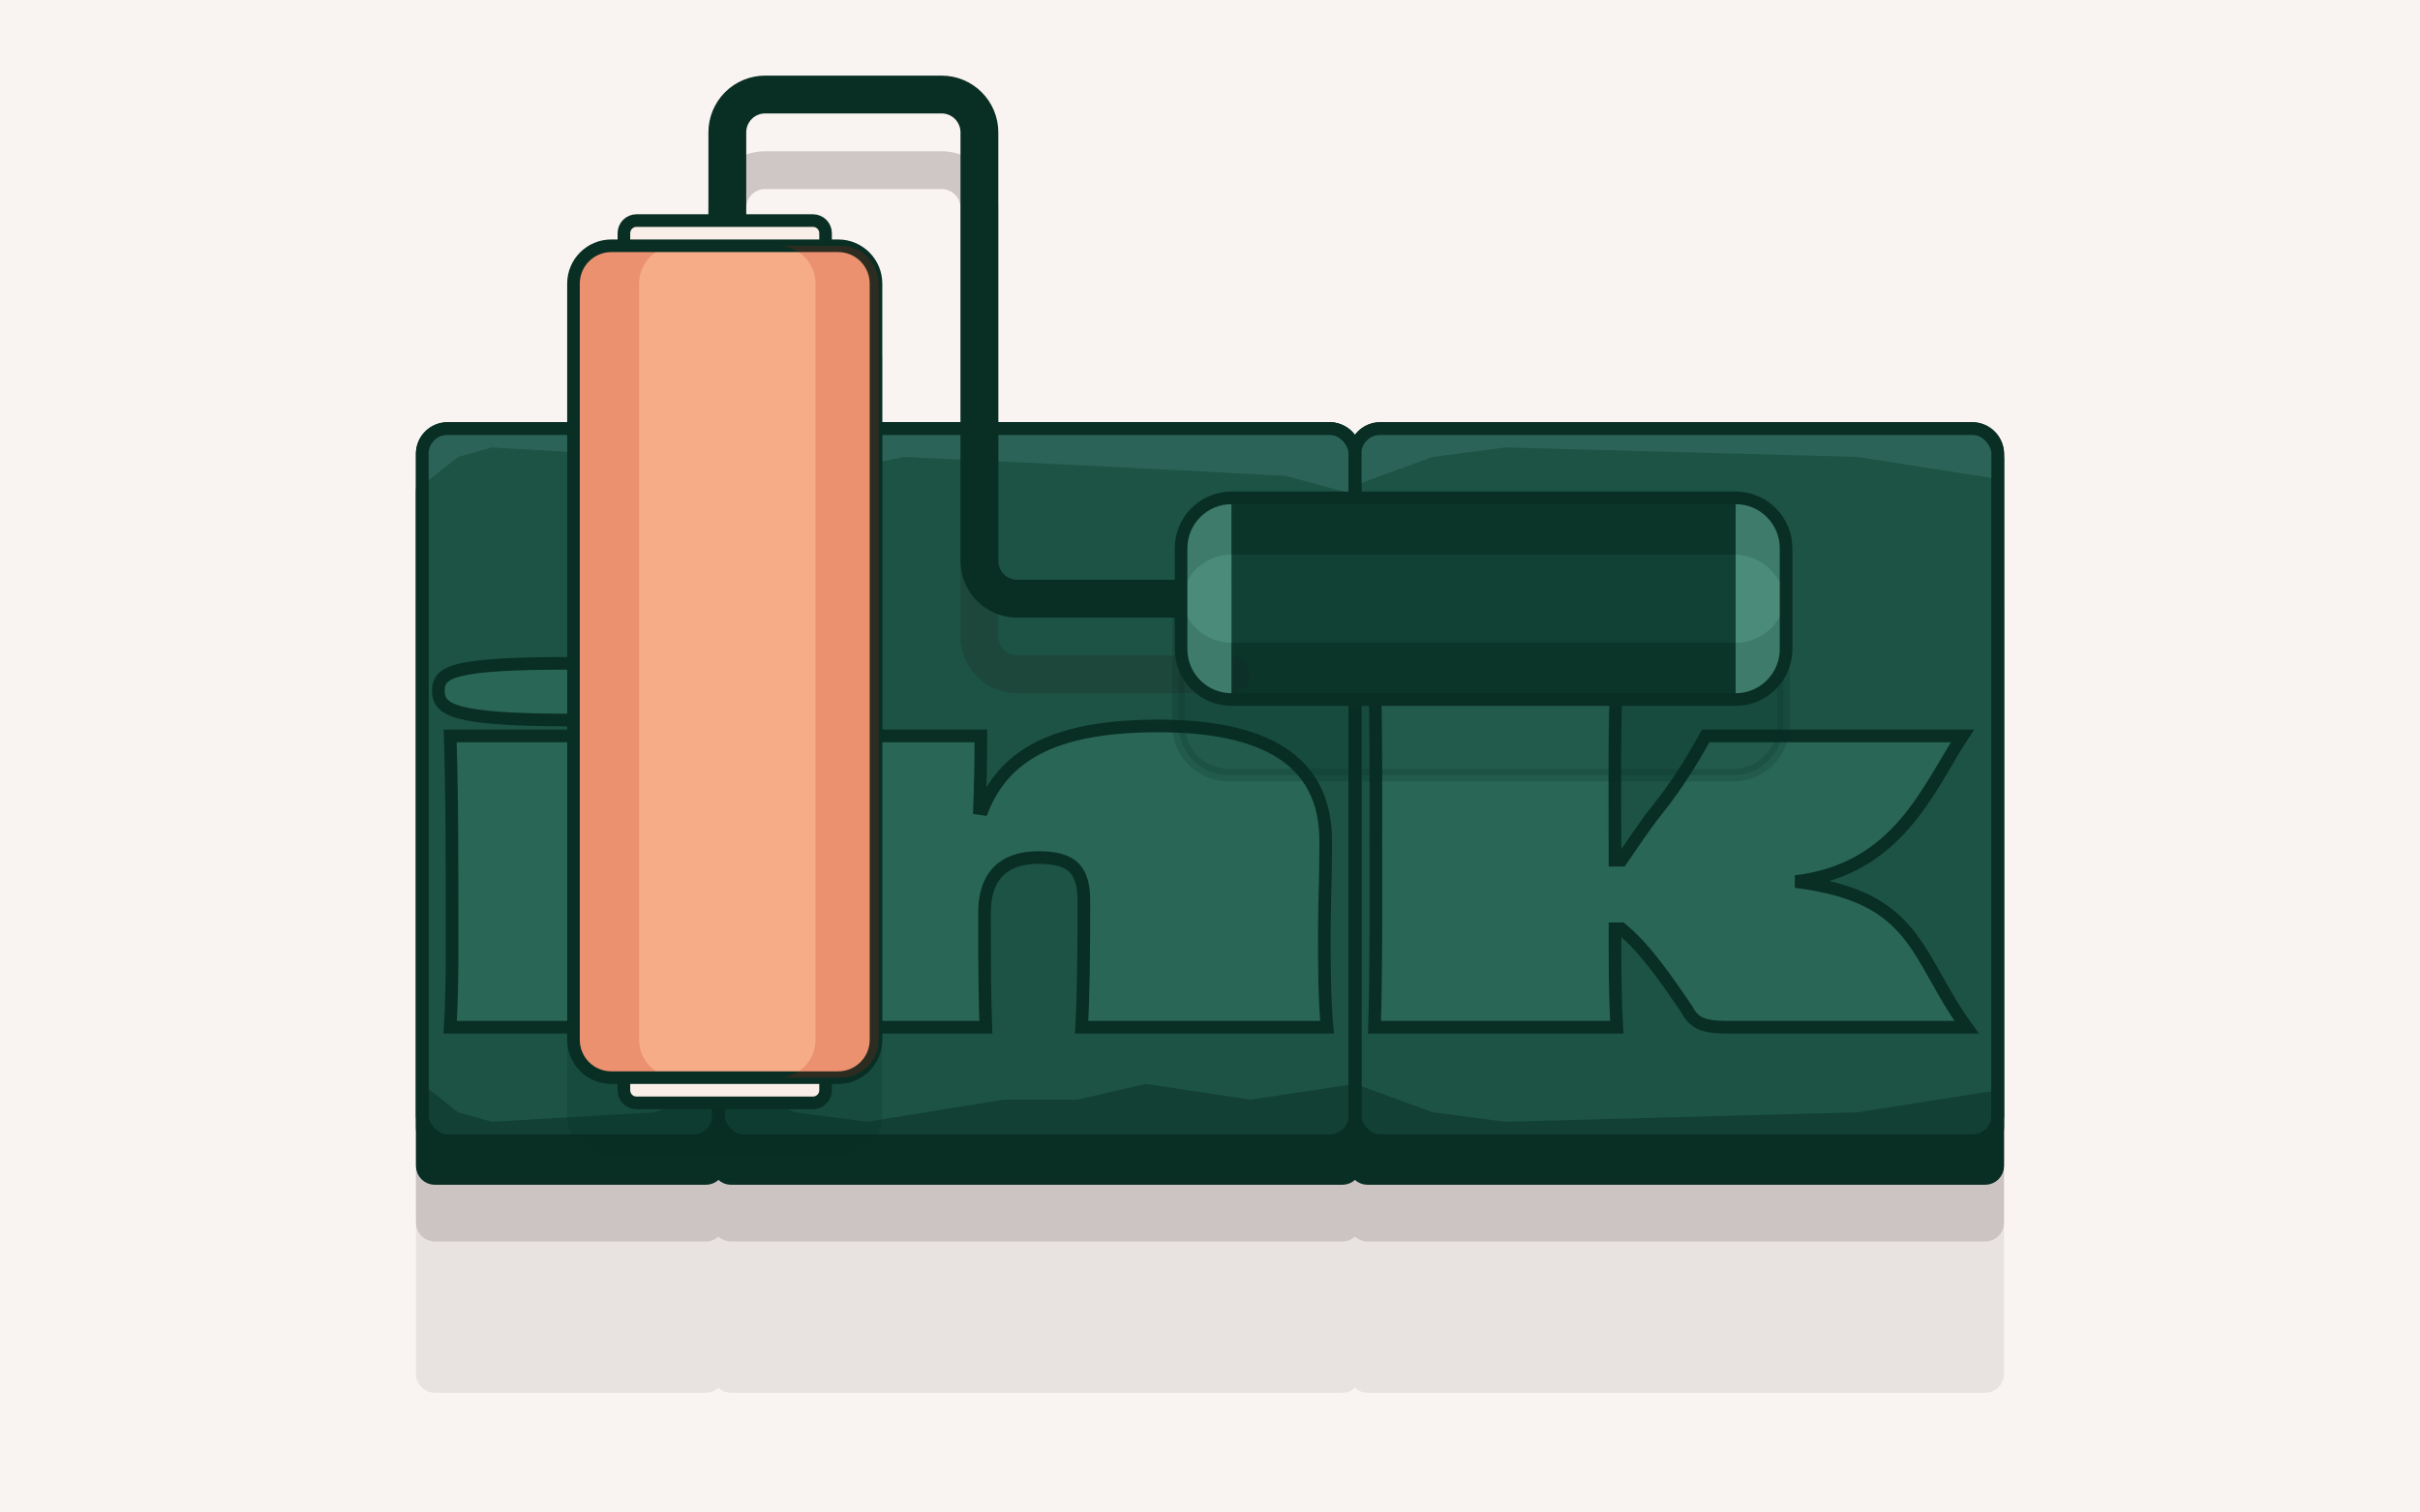<svg width="384" height="240" viewBox="0 0 384 240" fill="none" xmlns="http://www.w3.org/2000/svg">
<rect width="384" height="240" fill="#F9F3F1"/>
<g opacity="0.08">
<path d="M215 96C215 93.791 216.791 92 219 92H313C315.209 92 317 93.791 317 96V218C317 219.105 316.105 220 315 220H217C215.895 220 215 219.105 215 218V96Z" fill="#251B1B" stroke="#251B1B" stroke-width="2"/>
<path d="M114 96C114 93.791 115.791 92 118 92H211C213.209 92 215 93.791 215 96V218C215 219.105 214.105 220 213 220H116C114.895 220 114 219.105 114 218V96Z" fill="#251B1B" stroke="#251B1B" stroke-width="2"/>
<path d="M67 96C67 93.791 68.791 92 71 92H110C112.209 92 114 93.791 114 96V218C114 219.105 113.105 220 112 220H69C67.895 220 67 219.105 67 218V96Z" fill="#251B1B" stroke="#251B1B" stroke-width="2"/>
</g>
<g opacity="0.15">
<path d="M215 72C215 69.791 216.791 68 219 68H313C315.209 68 317 69.791 317 72V194C317 195.105 316.105 196 315 196H217C215.895 196 215 195.105 215 194V72Z" fill="#251B1B" stroke="#251B1B" stroke-width="2"/>
<path d="M114 72C114 69.791 115.791 68 118 68H211C213.209 68 215 69.791 215 72V194C215 195.105 214.105 196 213 196H116C114.895 196 114 195.105 114 194V72Z" fill="#251B1B" stroke="#251B1B" stroke-width="2"/>
<path d="M67 72C67 69.791 68.791 68 71 68H110C112.209 68 114 69.791 114 72V194C114 195.105 113.105 196 112 196H69C67.895 196 67 195.105 67 194V72Z" fill="#251B1B" stroke="#251B1B" stroke-width="2"/>
</g>
<path d="M215 73C215 70.791 216.791 69 219 69H313C315.209 69 317 70.791 317 73V185C317 186.105 316.105 187 315 187H217C215.895 187 215 186.105 215 185V73Z" fill="#092E24" stroke="#092E24" stroke-width="2"/>
<path d="M114 72C114 69.791 115.791 68 118 68H211C213.209 68 215 69.791 215 72V185C215 186.105 214.105 187 213 187H116C114.895 187 114 186.105 114 185V72Z" fill="#092E24" stroke="#092E24" stroke-width="2"/>
<path d="M67 78C67 75.791 68.791 74 71 74H110C112.209 74 114 75.791 114 78V185C114 186.105 113.105 187 112 187H69C67.895 187 67 186.105 67 185V78Z" fill="#092E24" stroke="#092E24" stroke-width="2"/>
<path d="M215 72C215 69.791 216.791 68 219 68H313C315.209 68 317 69.791 317 72V179C317 180.105 316.105 181 315 181H217C215.895 181 215 180.105 215 179V72Z" fill="#1C5344" stroke="#092E24" stroke-width="2"/>
<path d="M114 72C114 69.791 115.791 68 118 68H211C213.209 68 215 69.791 215 72V179C215 180.105 214.105 181 213 181H116C114.895 181 114 180.105 114 179V72Z" fill="#1C5344" stroke="#092E24" stroke-width="2"/>
<path d="M67 72C67 69.791 68.791 68 71 68H110C112.209 68 114 69.791 114 72V179C114 180.105 113.105 181 112 181H69C67.895 181 67 180.105 67 179V72Z" fill="#1C5344" stroke="#092E24" stroke-width="2"/>
<g filter="url(#filter0_ii_202_168)">
<path d="M111.61 109.576C111.61 106.552 109.378 105.256 90.658 105.256C71.938 105.256 69.562 106.552 69.562 109.576C69.562 112.6 71.722 114.256 90.658 114.256C109.594 114.256 111.61 112.6 111.61 109.576ZM109.882 163C109.522 155.944 109.45 149.752 109.45 139.744C109.45 130.096 109.378 123.904 109.882 116.776H71.434C71.65 124.048 71.722 130.6 71.722 138.88C71.722 147.664 71.866 155.872 71.434 163H109.882ZM210.578 163C210.146 158.248 210.146 153.568 210.146 147.808C210.146 143.344 210.362 139.744 210.362 133.408C210.362 120.232 200.066 115.192 183.794 115.192C168.17 115.192 159.602 119.296 155.93 128.368L155.426 128.296C155.57 124.192 155.642 121.024 155.642 116.776H117.698C117.914 123.4 118.058 130.024 118.058 139.744C118.058 150.184 117.914 156.304 117.698 163H156.434C156.29 159.112 156.218 155.08 156.218 144.856C156.218 138.232 160.034 136.072 164.786 136.072C169.97 136.072 171.986 137.872 171.986 142.912C171.986 151.192 171.914 158.248 171.626 163H210.578ZM270.661 116.776C269.005 119.728 266.557 124.048 262.741 128.8C261.157 130.744 259.213 133.696 257.269 136.504H256.261V135.352C256.261 123.4 256.117 115.84 256.549 107.272H218.101C218.389 115.696 218.317 123.688 218.317 133.12C218.317 143.992 218.389 154.216 218.101 163H256.549C256.261 157.816 256.261 152.992 256.261 147.376H257.269C261.301 150.688 264.757 155.944 267.637 160.12C268.789 162.352 270.229 163 274.189 163H312.061C303.853 151.696 304.357 142.264 284.917 139.888C301.261 137.944 305.941 125.056 311.413 116.776H270.661Z" fill="#296655"/>
</g>
<path d="M109.882 163V164H110.935L110.881 162.949L109.882 163ZM109.882 116.776L110.88 116.847L110.956 115.776H109.882V116.776ZM71.434 116.776V115.776H70.404L70.435 116.806L71.434 116.776ZM71.434 163L70.436 162.94L70.372 164H71.434V163ZM112.61 109.576C112.61 108.695 112.446 107.755 111.706 106.949C111.004 106.185 109.908 105.678 108.39 105.31C105.356 104.575 99.998 104.256 90.658 104.256V106.256C100.039 106.256 105.156 106.585 107.919 107.254C109.298 107.588 109.93 107.972 110.232 108.301C110.496 108.589 110.61 108.945 110.61 109.576H112.61ZM90.658 104.256C81.318 104.256 75.925 104.575 72.858 105.309C71.323 105.677 70.213 106.181 69.498 106.939C68.742 107.742 68.562 108.683 68.562 109.576H70.562C70.562 108.957 70.68 108.602 70.954 108.311C71.27 107.976 71.924 107.589 73.323 107.255C76.124 106.585 81.279 106.256 90.658 106.256V104.256ZM68.562 109.576C68.562 110.453 68.72 111.4 69.437 112.234C70.125 113.036 71.212 113.597 72.746 114.015C75.801 114.847 81.205 115.256 90.658 115.256V113.256C81.176 113.256 76.031 112.837 73.272 112.085C71.9 111.711 71.263 111.291 70.954 110.932C70.674 110.605 70.562 110.211 70.562 109.576H68.562ZM90.658 115.256C100.11 115.256 105.481 114.847 108.501 114.014C110.02 113.595 111.093 113.031 111.767 112.224C112.466 111.387 112.61 110.442 112.61 109.576H110.61C110.61 110.222 110.502 110.618 110.232 110.942C109.937 111.296 109.322 111.713 107.969 112.086C105.248 112.837 100.142 113.256 90.658 113.256V115.256ZM110.881 162.949C110.522 155.919 110.45 149.748 110.45 139.744H108.45C108.45 149.756 108.522 155.969 108.884 163.051L110.881 162.949ZM110.45 139.744C110.45 130.079 110.379 123.93 110.88 116.847L108.885 116.705C108.378 123.878 108.45 130.113 108.45 139.744H110.45ZM109.882 115.776H71.434V117.776H109.882V115.776ZM70.435 116.806C70.65 124.065 70.722 130.607 70.722 138.88H72.722C72.722 130.593 72.65 124.031 72.434 116.746L70.435 116.806ZM70.722 138.88C70.722 147.693 70.866 155.851 70.436 162.94L72.433 163.06C72.867 155.893 72.722 147.635 72.722 138.88H70.722ZM71.434 164H109.882V162H71.434V164ZM210.578 163V164H211.673L211.574 162.909L210.578 163ZM155.93 128.368L155.789 129.358L156.564 129.469L156.857 128.743L155.93 128.368ZM155.426 128.296L154.427 128.261L154.395 129.159L155.285 129.286L155.426 128.296ZM155.642 116.776H156.642V115.776H155.642V116.776ZM117.698 116.776V115.776H116.665L116.699 116.809L117.698 116.776ZM117.698 163L116.699 162.968L116.666 164H117.698V163ZM156.434 163V164H157.472L157.434 162.963L156.434 163ZM171.626 163L170.628 162.94L170.564 164H171.626V163ZM211.574 162.909C211.147 158.211 211.146 153.577 211.146 147.808H209.146C209.146 153.559 209.146 158.285 209.582 163.091L211.574 162.909ZM211.146 147.808C211.146 145.591 211.2 143.588 211.254 141.334C211.308 139.082 211.362 136.588 211.362 133.408H209.362C209.362 136.564 209.309 139.038 209.255 141.286C209.201 143.532 209.146 145.561 209.146 147.808H211.146ZM211.362 133.408C211.362 126.509 208.639 121.62 203.714 118.513C198.869 115.457 192 114.192 183.794 114.192V116.192C191.86 116.192 198.276 117.447 202.647 120.205C206.938 122.912 209.362 127.131 209.362 133.408H211.362ZM183.794 114.192C175.911 114.192 169.695 115.225 164.952 117.474C160.17 119.742 156.933 123.226 155.003 127.993L156.857 128.743C158.6 124.438 161.482 121.334 165.809 119.282C170.173 117.211 176.053 116.192 183.794 116.192V114.192ZM156.072 127.378L155.568 127.306L155.285 129.286L155.789 129.358L156.072 127.378ZM156.426 128.331C156.57 124.218 156.642 121.038 156.642 116.776H154.642C154.642 121.01 154.571 124.166 154.427 128.261L156.426 128.331ZM155.642 115.776H117.698V117.776H155.642V115.776ZM116.699 116.809C116.914 123.423 117.058 130.036 117.058 139.744H119.058C119.058 130.012 118.914 123.377 118.698 116.743L116.699 116.809ZM117.058 139.744C117.058 150.172 116.915 156.281 116.699 162.968L118.698 163.032C118.914 156.327 119.058 150.196 119.058 139.744H117.058ZM117.698 164H156.434V162H117.698V164ZM157.434 162.963C157.29 159.094 157.218 155.076 157.218 144.856H155.218C155.218 155.084 155.29 159.13 155.435 163.037L157.434 162.963ZM157.218 144.856C157.218 141.738 158.11 139.854 159.382 138.729C160.678 137.584 162.542 137.072 164.786 137.072V135.072C162.279 135.072 159.858 135.64 158.058 137.231C156.234 138.842 155.218 141.35 155.218 144.856H157.218ZM164.786 137.072C167.309 137.072 168.781 137.52 169.646 138.332C170.495 139.127 170.986 140.488 170.986 142.912H172.986C172.986 140.296 172.47 138.237 171.014 136.872C169.576 135.524 167.447 135.072 164.786 135.072V137.072ZM170.986 142.912C170.986 151.196 170.914 158.222 170.628 162.94L172.624 163.06C172.915 158.274 172.986 151.188 172.986 142.912H170.986ZM171.626 164H210.578V162H171.626V164ZM270.661 116.776V115.776H270.076L269.789 116.287L270.661 116.776ZM262.741 128.8L263.516 129.432L263.521 129.426L262.741 128.8ZM257.269 136.504V137.504H257.793L258.091 137.073L257.269 136.504ZM256.261 136.504H255.261V137.504H256.261V136.504ZM256.549 107.272L257.548 107.322L257.601 106.272H256.549V107.272ZM218.101 107.272V106.272H217.066L217.102 107.306L218.101 107.272ZM218.101 163L217.102 162.967L217.068 164H218.101V163ZM256.549 163V164H257.606L257.548 162.945L256.549 163ZM256.261 147.376V146.376H255.261V147.376H256.261ZM257.269 147.376L257.904 146.603L257.627 146.376H257.269V147.376ZM267.637 160.12L268.526 159.661L268.497 159.605L268.46 159.552L267.637 160.12ZM312.061 163V164H314.023L312.87 162.412L312.061 163ZM284.917 139.888L284.799 138.895L284.796 140.881L284.917 139.888ZM311.413 116.776L312.247 117.327L313.273 115.776H311.413V116.776ZM269.789 116.287C268.138 119.23 265.723 123.49 261.961 128.174L263.521 129.426C267.391 124.606 269.872 120.226 271.533 117.265L269.789 116.287ZM261.966 128.168C260.349 130.153 258.365 133.164 256.447 135.935L258.091 137.073C260.061 134.228 261.965 131.335 263.516 129.432L261.966 128.168ZM257.269 135.504H256.261V137.504H257.269V135.504ZM257.261 136.504V135.352H255.261V136.504H257.261ZM257.261 135.352C257.261 123.377 257.118 115.857 257.548 107.322L255.55 107.222C255.117 115.823 255.261 123.423 255.261 135.352H257.261ZM256.549 106.272H218.101V108.272H256.549V106.272ZM217.102 107.306C217.389 115.708 217.317 123.676 217.317 133.12H219.317C219.317 123.7 219.389 115.684 219.101 107.238L217.102 107.306ZM217.317 133.12C217.317 144.005 217.389 154.205 217.102 162.967L219.101 163.033C219.389 154.227 219.317 143.979 219.317 133.12H217.317ZM218.101 164H256.549V162H218.101V164ZM257.548 162.945C257.261 157.793 257.261 152.996 257.261 147.376H255.261C255.261 152.988 255.261 157.839 255.551 163.055L257.548 162.945ZM256.261 148.376H257.269V146.376H256.261V148.376ZM256.634 148.149C260.531 151.35 263.898 156.46 266.814 160.688L268.46 159.552C265.616 155.428 262.071 150.026 257.904 146.603L256.634 148.149ZM266.749 160.579C267.393 161.828 268.186 162.751 269.456 163.312C270.658 163.843 272.188 164 274.189 164V162C272.23 162 271.06 161.833 270.264 161.482C269.536 161.161 269.033 160.644 268.526 159.661L266.749 160.579ZM274.189 164H312.061V162H274.189V164ZM312.87 162.412C310.858 159.641 309.377 156.982 307.963 154.464C306.558 151.964 305.204 149.575 303.475 147.463C299.945 143.15 294.949 140.107 285.038 138.895L284.796 140.881C294.325 142.045 298.798 144.906 301.927 148.729C303.528 150.685 304.802 152.922 306.219 155.444C307.626 157.948 309.161 160.707 311.252 163.588L312.87 162.412ZM285.035 140.881C301.964 138.867 306.937 125.363 312.247 117.327L310.579 116.225C304.946 124.749 300.558 137.021 284.799 138.895L285.035 140.881ZM311.413 115.776H270.661V117.776H311.413V115.776Z" fill="#092E24"/>
<path opacity="0.5" d="M67 172L72.686 176.5L77.992 178L103.766 176.5L114 173V180H67V172Z" fill="#092E24"/>
<path opacity="0.5" d="M114 172L126.218 176.5L137.621 178L159.224 174.5H170.907L181.836 172L198.418 174.5L215 172V180H114V172Z" fill="#092E24"/>
<path opacity="0.5" d="M215 172L227.339 176.5L238.855 178L294.79 176.5L317 173V180H215V172Z" fill="#092E24"/>
<path opacity="0.2" d="M67 77L72.686 72.5L77.992 71L103.766 72.5L114 76V69H67V77Z" fill="#6FA6AD"/>
<path opacity="0.2" d="M114 81L126.813 76L143.396 72.5L175.052 74L204.004 75.5L215 78.5V69H114L114 81Z" fill="#6FA6AD"/>
<path opacity="0.2" d="M215 77L227.339 72.5L238.855 71L294.79 72.5L317 76V69H215V77Z" fill="#6FA6AD"/>
<rect x="215" y="68" width="102" height="113" rx="4" stroke="#092E24" stroke-width="2"/>
<rect x="114" y="68" width="101" height="113" rx="4" stroke="#092E24" stroke-width="2"/>
<rect x="67" y="68" width="47" height="113" rx="4" stroke="#092E24" stroke-width="2"/>
<path opacity="0.2" d="M187 99L187 115C187 119.418 190.582 123 195 123L275 123C279.418 123 283 119.418 283 115L283 99C283 94.582 279.418 91 275 91L195 91C190.582 91 187 94.582 187 99Z" fill="#092E24" stroke="#092E24" stroke-width="2" stroke-linecap="round" stroke-linejoin="round"/>
<path d="M275.41 79L275.41 111L195.41 111L195.41 79L275.41 79Z" fill="#114034"/>
<path opacity="0.2" d="M195.41 107L161.41 107C159.818 107 158.292 106.368 157.167 105.243C156.042 104.117 155.41 102.591 155.41 101L155.41 33C155.41 31.409 154.777 29.883 153.652 28.757C152.527 27.632 151.001 27 149.41 27L121.41 27C119.818 27 118.292 27.632 117.167 28.757C116.042 29.883 115.41 31.409 115.41 33L115.41 72" stroke="#251B1B" stroke-width="6" stroke-linecap="round" stroke-linejoin="round"/>
<path opacity="0.2" d="M90 57L90 177C90 180.314 92.398 183 95.357 183L134.643 183C137.602 183 140 180.314 140 177L140 57C140 53.686 137.602 51 134.643 51L95.357 51C92.398 51 90 53.686 90 57Z" fill="#092E24"/>
<path d="M187.41 95L161.41 95C159.818 95 158.292 94.368 157.167 93.243C156.042 92.117 155.41 90.591 155.41 89L155.41 21C155.41 19.409 154.777 17.883 153.652 16.757C152.527 15.632 151.001 15 149.41 15L121.41 15C119.818 15 118.292 15.632 117.167 16.757C116.042 17.883 115.41 19.409 115.41 21L115.41 60" stroke="#092E24" stroke-width="6" stroke-linecap="round" stroke-linejoin="round"/>
<path d="M99 43L99 37C99 36.47 99.211 35.961 99.586 35.586C99.961 35.211 100.47 35 101 35L129 35C129.53 35 130.039 35.211 130.414 35.586C130.789 35.961 131 36.47 131 37L131 43L99 43Z" fill="#FAEFE8" stroke="#092E24" stroke-width="2" stroke-linecap="round" stroke-linejoin="round"/>
<path d="M131 167L131 173C131 173.53 130.789 174.039 130.414 174.414C130.039 174.789 129.53 175 129 175L101 175C100.47 175 99.961 174.789 99.586 174.414C99.211 174.039 99 173.53 99 173L99 167L131 167Z" fill="#FAEFE8" stroke="#092E24" stroke-width="2" stroke-linecap="round" stroke-linejoin="round"/>
<path d="M91.41 45L91.41 165C91.41 168.314 94.096 171 97.41 171L133.41 171C136.723 171 139.41 168.314 139.41 165L139.41 45C139.41 41.686 136.723 39 133.41 39L97.41 39C94.096 39 91.41 41.686 91.41 45Z" fill="#F6AC87"/>
<path d="M195.41 79L195.41 111C193.288 111 191.253 110.157 189.753 108.657C188.252 107.157 187.41 105.122 187.41 103L187.41 87C187.41 84.878 188.252 82.843 189.753 81.343C191.253 79.843 193.288 79 195.41 79Z" fill="#4A8B79"/>
<path d="M275.41 79C277.531 79 279.566 79.843 281.066 81.343C282.567 82.843 283.41 84.878 283.41 87L283.41 103C283.41 105.122 282.567 107.157 281.066 108.657C279.566 110.157 277.531 111 275.41 111L275.41 79Z" fill="#4A8B79"/>
<path opacity="0.2" d="M91.41 45L91.41 165C91.41 166.591 92.042 168.117 93.167 169.243C94.292 170.368 95.818 171 97.41 171L107.41 171C105.818 171 104.292 170.368 103.167 169.243C102.042 168.117 101.41 166.591 101.41 165L101.41 45C101.41 43.409 102.042 41.883 103.167 40.757C104.292 39.632 105.818 39 107.41 39L97.41 39C95.818 39 94.292 39.632 93.167 40.757C92.042 41.883 91.41 43.409 91.41 45V45Z" fill="#BE270F"/>
<path d="M91 45L91 165C91 168.314 93.686 171 97 171L133 171C136.314 171 139 168.314 139 165L139 45C139 41.686 136.314 39 133 39L97 39C93.686 39 91 41.686 91 45Z" stroke="#092E24" stroke-width="2" stroke-linecap="round" stroke-linejoin="round"/>
<path opacity="0.6" d="M195.41 102L195.41 111L275.41 111L275.41 102L195.41 102Z" fill="#092E24"/>
<path opacity="0.2" d="M187.41 94L187.41 103C187.41 105.122 188.252 107.157 189.753 108.657C191.253 110.157 193.288 111 195.41 111L195.41 102C193.288 102 191.253 101.157 189.753 99.657C188.252 98.157 187.41 96.122 187.41 94V94Z" fill="#114034"/>
<path opacity="0.2" d="M275.41 102L275.41 111C277.531 111 279.566 110.157 281.066 108.657C282.567 107.157 283.41 105.122 283.41 103L283.41 94C283.41 96.122 282.567 98.156 281.066 99.657C279.566 101.157 277.531 102 275.41 102Z" fill="#114034"/>
<path opacity="0.6" d="M195.41 88L195.41 79L275.41 79L275.41 88L195.41 88Z" fill="#092E24"/>
<path opacity="0.2" d="M187.41 96L187.41 87C187.41 84.878 188.252 82.843 189.753 81.343C191.253 79.843 193.288 79 195.41 79L195.41 88C193.288 88 191.253 88.843 189.753 90.343C188.252 91.843 187.41 93.878 187.41 96Z" fill="#114034"/>
<path opacity="0.2" d="M275.41 88L275.41 79C277.509 79.07 279.503 79.936 280.989 81.421C282.474 82.906 283.339 84.901 283.41 87L283.41 96C283.339 93.901 282.474 91.906 280.989 90.421C279.503 88.936 277.509 88.07 275.41 88V88Z" fill="#114034"/>
<path d="M195.41 79C193.288 79 191.253 79.843 189.753 81.343C188.252 82.843 187.41 84.878 187.41 87L187.41 103C187.41 105.122 188.252 107.157 189.753 108.657C191.253 110.157 193.288 111 195.41 111L275.41 111C277.531 111 279.566 110.157 281.066 108.657C282.567 107.157 283.41 105.122 283.41 103L283.41 87C283.41 84.878 282.567 82.843 281.066 81.343C279.566 79.843 277.531 79 275.41 79" stroke="#092E24" stroke-width="2" stroke-linecap="round" stroke-linejoin="round"/>
<path opacity="0.2" d="M129.41 45L129.41 165C129.41 166.591 128.777 168.117 127.652 169.243C126.527 170.368 125.001 171 123.41 171L133.41 171C135.001 171 136.527 170.368 137.652 169.243C138.777 168.117 139.41 166.591 139.41 165L139.41 45C139.41 43.409 138.777 41.883 137.652 40.757C136.527 39.632 135.001 39 133.41 39L123.41 39C125.001 39 126.527 39.632 127.652 40.757C128.777 41.883 129.41 43.409 129.41 45Z" fill="#BE270F"/>
<path d="M275.41 79L195.41 79" stroke="#092E24" stroke-width="2" stroke-linecap="round" stroke-linejoin="round"/>
<defs>
<filter id="filter0_ii_202_168" x="69.562" y="105.256" width="242.499" height="57.744" filterUnits="userSpaceOnUse" color-interpolation-filters="sRGB">
<feFlood flood-opacity="0" result="BackgroundImageFix"/>
<feBlend mode="normal" in="SourceGraphic" in2="BackgroundImageFix" result="shape"/>
<feColorMatrix in="SourceAlpha" type="matrix" values="0 0 0 0 0 0 0 0 0 0 0 0 0 0 0 0 0 0 127 0" result="hardAlpha"/>
<feOffset dy="4"/>
<feComposite in2="hardAlpha" operator="arithmetic" k2="-1" k3="1"/>
<feColorMatrix type="matrix" values="0 0 0 0 0.435 0 0 0 0 0.651 0 0 0 0 0.678 0 0 0 0.3 0"/>
<feBlend mode="normal" in2="shape" result="effect1_innerShadow_202_168"/>
<feColorMatrix in="SourceAlpha" type="matrix" values="0 0 0 0 0 0 0 0 0 0 0 0 0 0 0 0 0 0 127 0" result="hardAlpha"/>
<feOffset dy="-4"/>
<feComposite in2="hardAlpha" operator="arithmetic" k2="-1" k3="1"/>
<feColorMatrix type="matrix" values="0 0 0 0 0.055 0 0 0 0 0.275 0 0 0 0 0.357 0 0 0 0.3 0"/>
<feBlend mode="normal" in2="effect1_innerShadow_202_168" result="effect2_innerShadow_202_168"/>
</filter>
</defs>
</svg>
